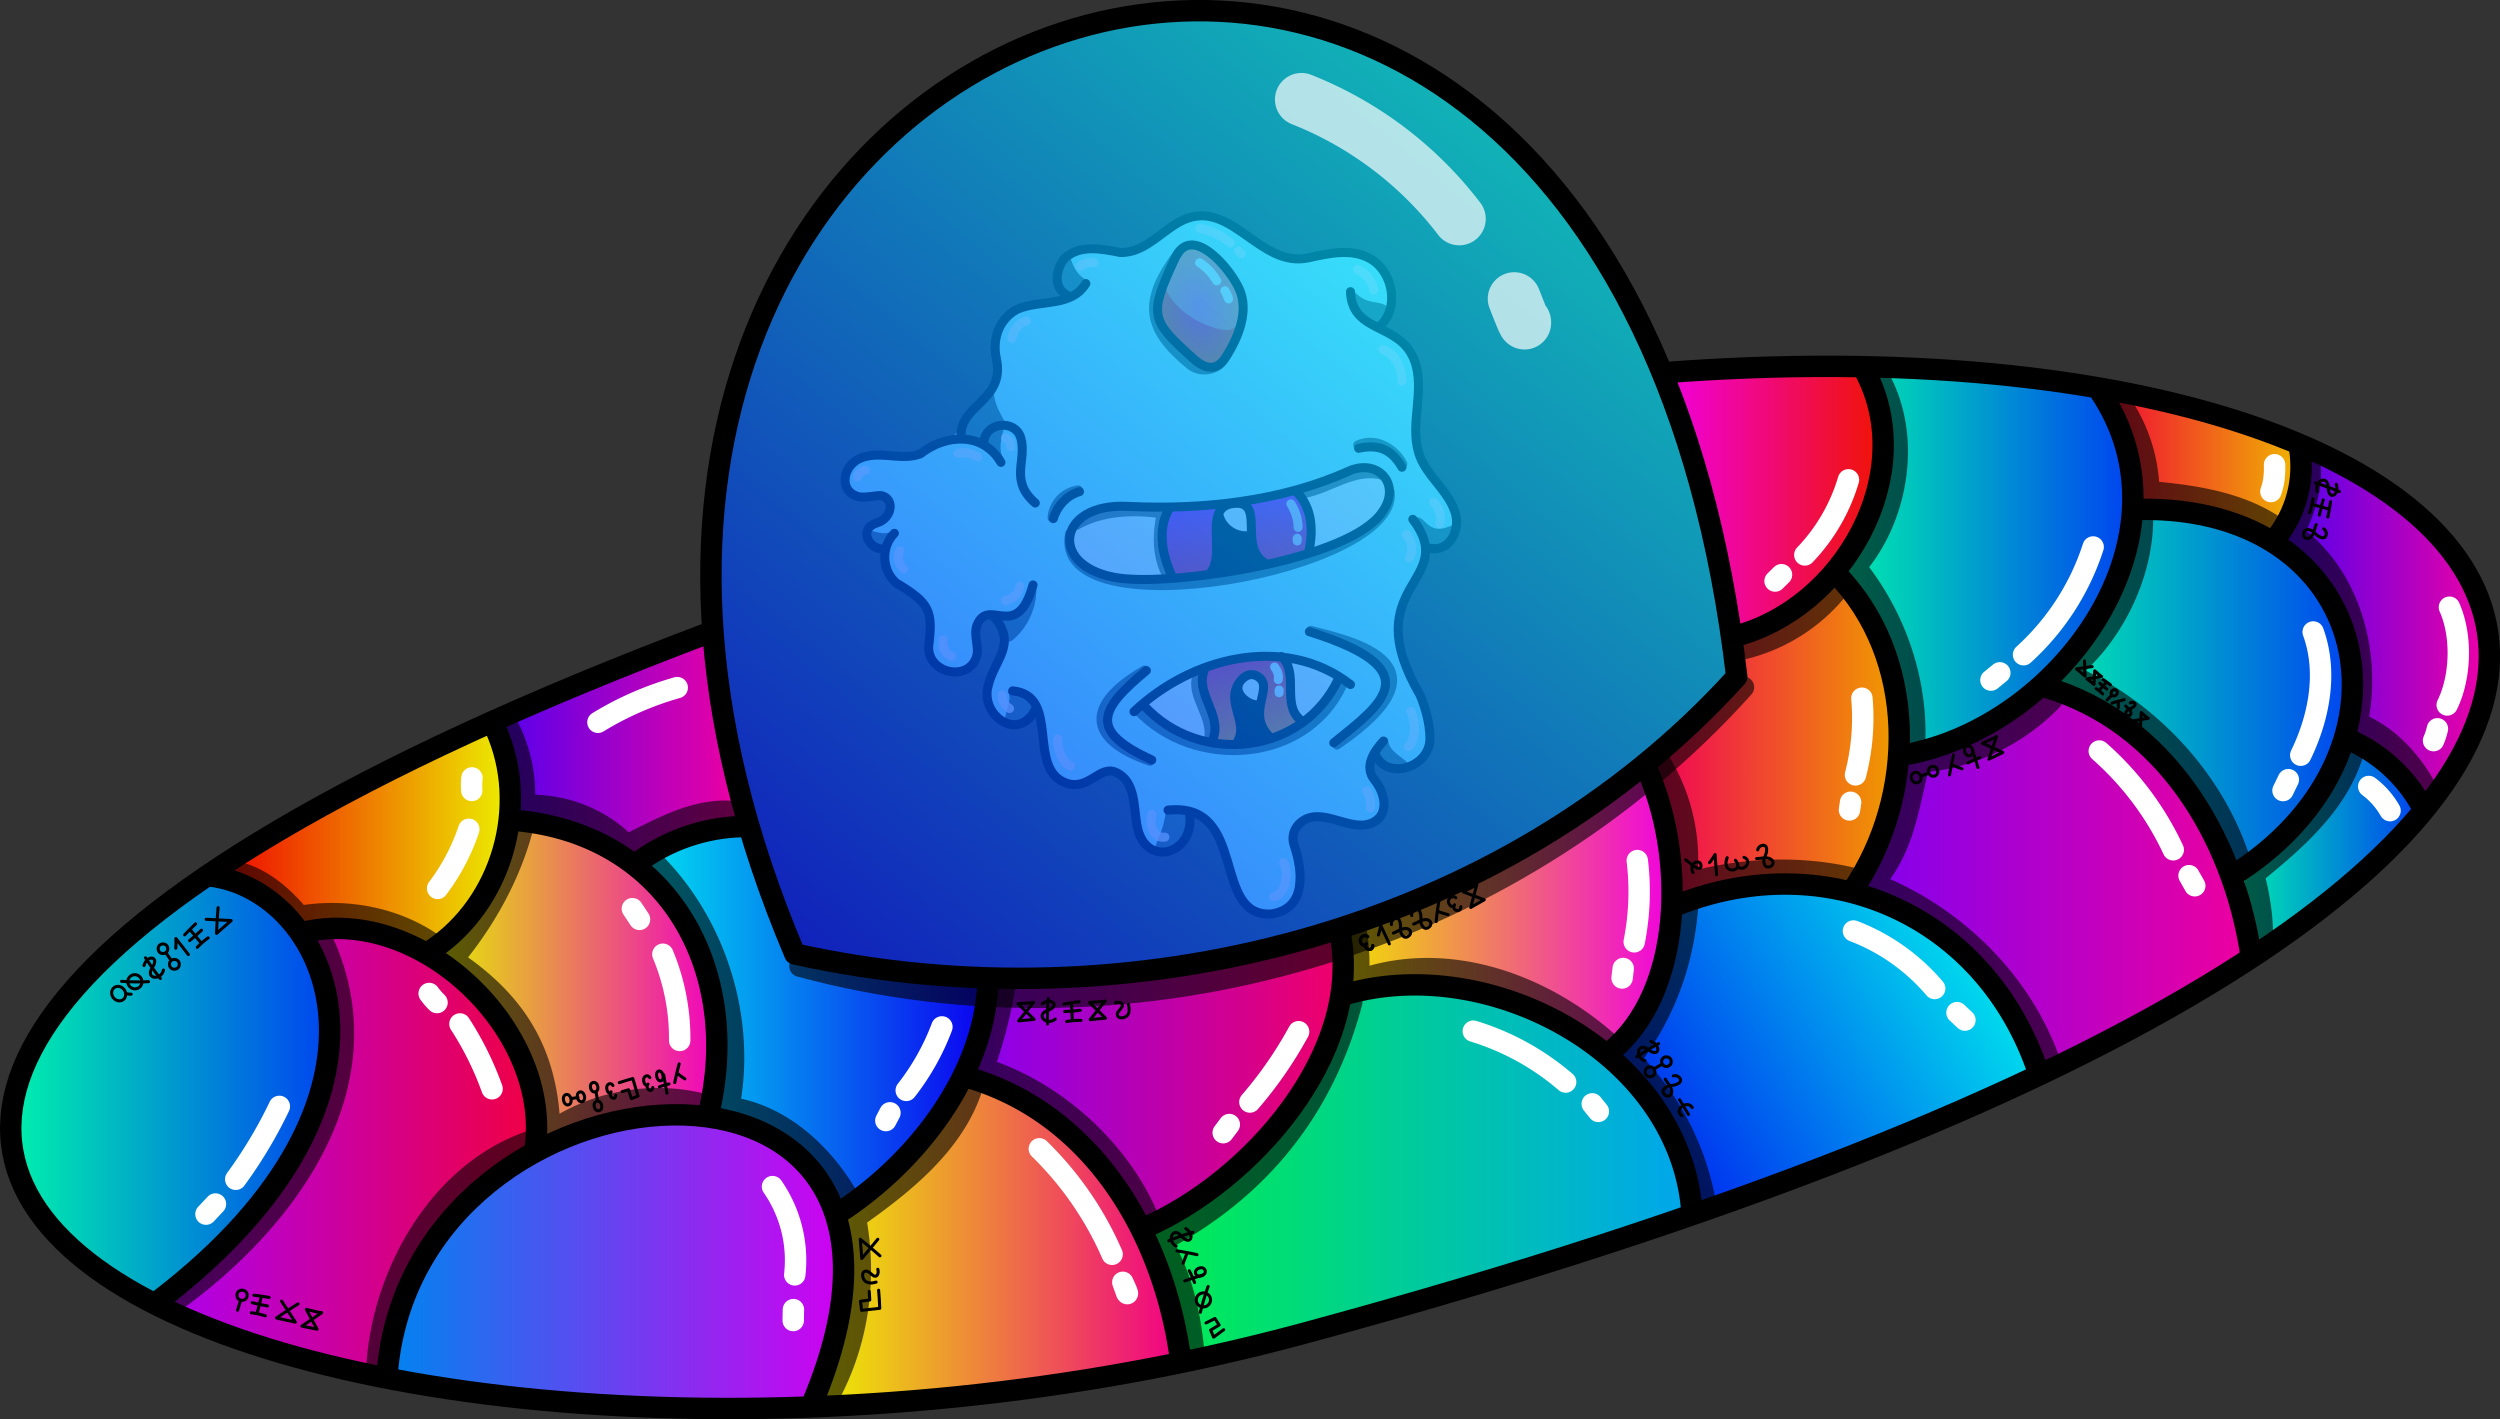 <svg xmlns="http://www.w3.org/2000/svg" xmlns:xlink="http://www.w3.org/1999/xlink" viewBox="0 0 2453 1392.6"><rect x="0" y="0" width="2453" height="1392.6" fill="#333333" stroke="none"/><g transform=" scale(0.7 0.7) translate(450 45.5)"><svg version="1.1" id="Layer_1" xmlns="http://www.w3.org/2000/svg" x="0" y="0" viewBox="0 0 1100 1100" style="enable-background:new 0 0 1100 1100" xml:space="preserve" xmlns:xlink="http://www.w3.org/1999/xlink"><path d="M533 209.1c-68 59.6-71 20-121 36.5-19.6 10.9-14 30-9.7 39.6 11 23-51 9-69 40.3-10 18 .1 42-7.5 61.8-9 19.6-34 35-37 52.2-43 48-154 7-119 70.4 6 11 33-6 39 9.1 7 17.5-39 29-21 46.7 18 5 21 39.9 57 63.2 14 20 3 51 19 69.1 35.8 38 46-25 41-34.3 4-39 44-11 22 38.7-23 52 11 74 36.5 56.6 24-9 13 39 23 50.9 19.5 37 55 12 67 12 18 1 28 22 29.8 40.3 6.5 63 54 46 59 8 15.5-34 45 49 47 59.9 11 73 69 42 71 17.9 3-54-3-60.1 2-68.3 18.5-31 71 13 90.8-15.5 14-19.7-31-63.5 8-55.4 94 19 19-101 14-120.4-9-35.5 14-106 47-121.7 18-9 17-35.5 7-52.8-9.5-17-25-30.6-31-48.9-13.5-54 22-102-36-133.3-5-3-7-9.5-4-14.4 17-26 1-66-32-71.4-22-3-44 9-66.5 6.3C616 247 579.9 178 533 209.1z" style="fill:#a8fffb"/><style>.st40{fill:none;stroke:#000;stroke-width:10;stroke-linecap:round;stroke-linejoin:round;stroke-miterlimit:10}.st98{opacity:.6;enable-background:new}</style><g id="Outline"><path class="st98" d="M793 537c-1 .7-1 2-.5 3 5 10 11 35 25 30 8-2 21-13 18-22.4-.5-1-2-2-3-1.5-26 12-28-11-39-9.4v.3zm-34 274.5c6 5 26 8 25-3-6-7-20.6-12-21.5-26C750 772 744 803 759 811.5zm-219.3 52s1 .5 1 .8c9 13.5-3 36-18 40-34 6-9-6-6-44 .3-5.3 22.3 2.7 23 3.2zM342 731c5 7-4 22-4 33 8 13 29.6-5 33-14.9 2-12-17-21-28-20.2-1 .1-1 1.1-1 2.1zm31-120.2c2 23-8 47-26 61.9-13 10.9-17.5-30.6-8-27.9 6 4.2 28-18.8 34-34zm-157-59.9c-8 6-17 3-25 1-11 5 4 20 13.5 16 5-4 12-9 12-15.7-.5-.2-1.5-.2-.5-1.3zM337 473c-6-10-3-23 0-34 0-1 0-2-.6-2-9-9-23 11-19.8 20.7C318 463 338 475 337 472.8v.2z"/><path class="st98" d="M326 392c-2 29 24 45 7 44-7 2-14 1-15 11-1 11-24 0-24.5-1.3C285 433 317 404.5 326 392zm103-118c-9.9-4-16-16-18-25-4-6-9.9 1-11 6-7 54 29.5 28 29 19zm293 9c16 21 29.5 12 40 20.7 3 4 1 9.6-1 14-3 9-13 9-20 4.1-14.5-5.8-22-22.2-19-38.8z"/><path class="st40" d="M347 729c53.5 5 15 86 59 102 25 9 37-19.8 55-11.9 23 10.1 19.6 40 24 60.7 9.6 46 63 29.6 58-12.8"/><path class="st40" d="M519 861c89-9 47.5 119 114.5 115 39-6 35-47 25-76.5-3-9 0-18.5 7-24.5 24.5-21 59 15.5 84-2.5 15-11 8-33-2-45-12-15 0-32 10-43"/><path class="st40" d="M790 539c53 69.8-64 71 8 194.5 6 14 11 32 11 48.5 0 32-49 47.5-61 16"/><path class="st40" d="M721 287c2 51 64 31 74 88 6 34-11.5 71 7 103 10 18 27 31.5 34 51 8 19-4 47-27 42"/><path class="st40" d="M407 290.6c-16-8-12-29.9-2-41 17-15 40.5-10 61-6 29.8 1 49-29 75-38 50-17 81 55 133 44 23-5 48-11 69 1 25 14 33 55 10 75"/><path class="st40" d="M428 278c-16 26.5-51 17.5-76 28.5-20 10.5-28 33-23 55 10 47-43 51-39 88m25 4.5c1.5-23 35-26 41-5 7 25-13 47 16 72"/><path class="st40" d="M334 476c-20-34-61-31.5-89-9.6-20 8-43-3-64 4-22 7-28 37-5 43.5 6.5 2 23-2 26-1 15 4 11 25-5 30-21 6-10 29 6 29"/><path class="st40" d="M216 554.5c-15 15-14 41 2 55 37 22 41 31 36 69.7-2 31 46 41 53.5 10 2-10.8-4-22 0-33 13-32 44 20 62-44.5"/><path class="st40" d="M327 647.9c25 29.7-.5 47-7 75-10 32.5 34 65 53 25"/><path d="M729 262.5c9 4 16 13 18 22.5m-193-68c12.5 2 24.5 8 34 16m9 9 3 3m-163 10c-5.5-.9-12 .6-15.5 4M362 319.6c-9 2-14 10.7-16 19M339 449c4 1 6 6 6 9.8M308.5 470c-12-6-16-5-22-4M175 492c1-4 5-7 9-7.5m38 89.5c-4 8 0 16 4 19.9m44 78.6c-1 6 1 15 9 18m76-77.5c-3 14-13 14.5-16 16m4.5 119.5c-5-3-9-9-8-15M397 782c-1 14.5 7 28 14 30m90 53.9c-3 12 2 27 14.5 25M636 957c14-3 17-28 11-38m96-60.1c1-7 0-14-4-19m46-49.1c8-6.5 9-25 3-39M786 582c5-8 3-19-3-26m37-12c2-8.5-.6-18-7-24m-56-169c18 6 22 30 21 35" style="opacity:.788;fill:none;stroke:#fff;stroke-width:10;stroke-linecap:round;stroke-linejoin:round;stroke-miterlimit:10;enable-background:new"/></g><style>.st40,.st68{fill:none;stroke-width:10;stroke-linecap:round;stroke-linejoin:round;stroke-miterlimit:10;stroke:#000}.st68{opacity:.6;enable-background:new}</style><g id="Eye_Mouth"><path d="M553 707c-22 9-41.5 19.6-59 36.5C619.8 856 553 707 553 707zm72 20c0-13-19-18-27-6-2 1 16.5 46 27 5.6v.4zm28-33c3 18-2 56 13 67.5 88-58.5-2-67.5-13-67.5z" style="fill:#fff"/><linearGradient id="SVGID_00000135662984397971047570000016405347921401767057_" gradientUnits="userSpaceOnUse" x1="562.708" y1="-326.584" x2="588.711" y2="-216.569" gradientTransform="rotate(3.292 -17168.273 890.9) scale(1)"><stop offset="0" style="stop-color:#ff0062"/><stop offset="1" style="stop-color:#ff9d00"/></linearGradient><path style="fill:url(#SVGID_00000135662984397971047570000016405347921401767057_)" d="M590.5 741.5c-6-16 18-46 32-27-6.5 113 51 51 40 39-19.8-22 24-98-102-49.5 3.5 142 54.5 73.5 30 37.5z"/><path d="M600 785c-17-46 9-78.5 28-2.8l-28 2.6v.2z"/><path class="st40" d="M721 722c-73.5-57-177-29.7-239.7 30"/><path class="st40" d="M708 714.9c-39 85-154 98-216 30"/><path class="st40" d="M560 704c-13 27 20 51.5 8.5 79m76-92c20 17.5 0 53 21 70M596 785c10-17-5-35-3-52.5 1-11 13-28 26-19 18 12-14 39 12 66"/><path class="st40" d="M597 722c-4 11 11 23 21.5 22.5m-123.5-38c-53 44-63.5 67 6 99m174.5-142c134 42 81 79.6 27 123"/><path d="M637 702.5c3 4 5 9 4 14m1 11.5v3" style="fill:none;stroke:#fff;stroke-width:10;stroke-linecap:round;stroke-linejoin:round;stroke-miterlimit:10"/><path class="st68" d="M493 706c-63.5 36-67 76 6 100.9M677 662c47 12 161 37 29 127"/><path class="st68" d="M484.5 749.9c63 68 188 59.8 228-28"/><path class="st68" d="M553 708.5c-13 23 16 47 11 74"/></g><style>.st114,.st40{fill:none;stroke:#000;stroke-width:10;stroke-linecap:round;stroke-linejoin:round;stroke-miterlimit:10}.st114{opacity:.6}</style><g id="suspicious_eye"><path d="M719 485.7c-75 34-164 43-245 39-79.5-4-88 69-8 79.6 62 8 254-20 290-73.1 22-30.2-4-60.2-37-45.5z" style="fill:#fff"/><path d="M574 545.3c1 17.5 0 35-5 52.2l56-9.9-16.5-30.5-34.5-11.8z"/><linearGradient id="SVGID_00000126282863442437977090000011937741723992343478_" gradientUnits="userSpaceOnUse" x1="587.88" y1="506.723" x2="601.628" y2="614.919"><stop offset="0" style="stop-color:#b0f"/><stop offset="1" style="stop-color:#f04"/></linearGradient><path style="fill:url(#SVGID_00000126282863442437977090000011937741723992343478_)" d="M662 508.1c13 16 19 46 13 65.8.5 0-49 15-49 14.6-27-20.5-5.5-57.5-26-66.7-46-4-15 52-33 76.7 0 0-43 3-43 2.9-13-21-19.5-53-3-73.9 48-3.5 94-8.5 141-19.4z"/><path class="st40" d="M719 485.7c-75 34-164 43-245 39-79.5-4-88 69-8 79.6 62 8 254-20 290-73.1 22-30.2-4-60.2-37-45.5z"/><path class="st40" d="M519.8 527.9c-13 23-7 52 4 75M661 508.4c17.5 17.5 19 42 14 66m-111 25.8c23-20.9-12-81 34-78.9 26 4 0 48 28 66"/><path class="st40" d="M575 533.1c3 15 18 26 34 24m121-96.7c23-5 37 2 48 21m-357 27c-14 4-25 16-29 29.9"/><path class="st114" d="M419.6 506.5c-15.5 2-28 15-29 30.8M729 456.8c19-9 41 3 50 20.9m-369 77.1c-22 112 366 41 355-46"/><path class="st114" d="M417.5 545.8c28-16 63-17.5 94-12.8-5 22-5 46 5 66M668 510.9c29.8-5 57-29 88-20.6"/><path d="M655 521.9c5 8 8 17 8 26m-1 12.1v3" style="opacity:.78;stroke:#fff;fill:none;stroke-width:10;stroke-linecap:round;stroke-linejoin:round;stroke-miterlimit:10"/></g><radialGradient id="a22" cx="677.109" cy="702.572" r="56.939" gradientTransform="matrix(.978 -.208 -.3 -1.411 102.775 1435.44)" gradientUnits="userSpaceOnUse"><stop offset="0" style="stop-color:#ff00a6"/><stop offset="1" style="stop-color:#ff5900"/></radialGradient><path style="fill:url(#a22)" d="M527 249.5c-30 64-27.5 69 21 112.5 14 12.5 26 11 34-1 17-26 26-54 16-77-9-21-52.5-74-71-34.5z"/><path d="M514 279c9.6 26 38 45 64.5 50 25 5 24-26 20-42.5C542 196 525 254 514 279z" style="opacity:.369;fill:#fff;enable-background:new"/><path d="M527 249.5c-30 64-27.5 69 21 112.5 14 12.5 26 11 34-1 17-26 26-54 16-76.6-9-21.4-52.5-74.4-71-34.9z" style="fill:none;stroke:#000;stroke-width:10;stroke-linecap:round;stroke-linejoin:round;stroke-miterlimit:10"/><path d="M531 243c-41 54-37 85 12 125 9.8 8 24.5 7.5 34-1" style="opacity:.6;fill:none;stroke:#000;stroke-width:10;stroke-linecap:round;stroke-linejoin:round;stroke-miterlimit:10;enable-background:new"/><path d="M554 255c8 5 14 12 19 20m9 11c2 3 3 6 4 9" style="fill:none;stroke:#fff;stroke-width:10;stroke-linecap:round;stroke-linejoin:round;stroke-miterlimit:10"/></svg></g><defs><linearGradient id="puz" x1="-610.4" y1="1089.99" x2="-300.6" y2="1089.99" gradientUnits="userSpaceOnUse"><stop offset="0" stop-color="#00f0ac"/><stop offset="1" stop-color="#0044f0"/></linearGradient><linearGradient id="puz-2" x1="-464.12" y1="1151.35" x2="-101" y2="1151.35" gradientUnits="userSpaceOnUse"><stop offset="0" stop-color="#ac00f0"/><stop offset="1" stop-color="#f00044"/></linearGradient><linearGradient id="puz-3" x1="-409.73" y1="842.12" x2="-123.71" y2="842.12" gradientUnits="userSpaceOnUse"><stop offset="0" stop-color="#f00400"/><stop offset="1" stop-color="#ecf000"/></linearGradient><linearGradient id="puz-4" x1="-140.76" y1="760.77" x2="104.7" y2="760.77" gradientUnits="userSpaceOnUse"><stop offset="0" stop-color="#5000f0"/><stop offset="1" stop-color="#f000a0"/></linearGradient><linearGradient id="puz-5" x1="-198.53" y1="987.3" x2="81.03" y2="987.3" gradientUnits="userSpaceOnUse"><stop offset="0" stop-color="#e4f000"/><stop offset="1" stop-color="#f000c0"/></linearGradient><linearGradient id="puz-6" x1="-242.98" y1="1261.58" x2="202.74" y2="1261.58" gradientUnits="userSpaceOnUse"><stop offset="0" stop-color="#0084f0"/><stop offset="1" stop-color="#d000f0"/></linearGradient><linearGradient id="puz-7" x1="3.09" y1="1023.68" x2="343.71" y2="1023.68" gradientUnits="userSpaceOnUse"><stop offset="0" stop-color="#00e4f0"/><stop offset="1" stop-color="#0c00f0"/></linearGradient><linearGradient id="puz-8" x1="179.15" y1="1238.47" x2="531.44" y2="1238.47" gradientUnits="userSpaceOnUse"><stop offset="0" stop-color="#ecf000"/><stop offset="1" stop-color="#f00084"/></linearGradient><linearGradient id="puz-9" x1="332.09" y1="1080.21" x2="691.49" y2="1080.21" gradientUnits="userSpaceOnUse"><stop offset="0" stop-color="#8800f0"/><stop offset="1" stop-color="#f00068"/></linearGradient><linearGradient id="puz-10" x1="497.26" y1="1172.38" x2="1042.51" y2="1172.38" gradientUnits="userSpaceOnUse"><stop offset="0" stop-color="#00f04c"/><stop offset="1" stop-color="#00a4f0"/></linearGradient><linearGradient id="puz-11" x1="693.69" y1="917.92" x2="1017.51" y2="917.92" gradientUnits="userSpaceOnUse"><stop offset="0" stop-color="#f0e000"/><stop offset="1" stop-color="#f000e0"/></linearGradient><linearGradient id="puz-12" x1="974.17" y1="1134" x2="1326.41" y2="907.1" gradientUnits="userSpaceOnUse"><stop offset="0" stop-color="#0024f0"/><stop offset="1" stop-color="#00f0ec"/></linearGradient><linearGradient id="puz-13" x1="995.68" y1="749.01" x2="1231.58" y2="749.01" gradientUnits="userSpaceOnUse"><stop offset="0" stop-color="#f00058"/><stop offset="1" stop-color="#f09800"/></linearGradient><linearGradient id="puz-14" x1="1013.71" y1="512.02" x2="1224.45" y2="512.02" gradientUnits="userSpaceOnUse"><stop offset="0" stop-color="#f000dc"/><stop offset="1" stop-color="#f01400"/></linearGradient><linearGradient id="puz-15" x1="1179.95" y1="573.07" x2="1464.67" y2="573.07" xlink:href="#puz"/><linearGradient id="puz-16" x1="1201.69" y1="884.37" x2="1591.02" y2="884.37" gradientUnits="userSpaceOnUse"><stop offset="0" stop-color="#8000f0"/><stop offset="1" stop-color="#f0009c"/></linearGradient><linearGradient id="puz-17" x1="1383.76" y1="697.51" x2="1682.15" y2="697.51" xlink:href="#puz"/><linearGradient id="puz-18" x1="1434.33" y1="476.68" x2="1634.6" y2="476.68" gradientUnits="userSpaceOnUse"><stop offset="0" stop-color="#f00038"/><stop offset="1" stop-color="#f0b800"/></linearGradient><linearGradient id="puz-19" x1="1612.94" y1="633.15" x2="1819.07" y2="633.15" gradientUnits="userSpaceOnUse"><stop offset="0" stop-color="#4c00f0"/><stop offset="1" stop-color="#f000a4"/></linearGradient><linearGradient id="puz-20" x1="1568.82" y1="849.89" x2="1746.89" y2="849.89" xlink:href="#puz"/><linearGradient id="puz-21" x1="914.14" y1="119.84" x2="139.73" y2="1041.84" gradientUnits="userSpaceOnUse"><stop offset="0" stop-color="#00fff7"/><stop offset="1" stop-color="#0008ff"/></linearGradient><style>.puz-21,.puz-24,.puz-25{fill:none;stroke-linecap:round;stroke-linejoin:round;stroke-dasharray:0 0 0 0 0 0;stroke:#000}.puz-21{stroke-width:3px}.puz-24,.puz-25{stroke-width:21px}.puz-25{opacity:.6}</style></defs><g id="Layer_43" data-name="Layer 43"><path d="M-466.5 1296.9c259.3-199.4 165.8-400.2 47.8-413.9-174.8 105.8-303.2 312.8-47.8 413.9Z" transform="translate(623.8 -21.9)" style="fill:url(#puz)"/><path d="M-325 940.6c68.5 135.9-38.3 276.1-139.1 362 67.4 37.9 143 61.1 219.8 65.1 6.5-92.7 62-175.4 140.6-224.1 22.9-116.9-104.7-236-221.3-203Z" transform="translate(623.8 -21.9)" style="fill:url(#puz-2)"/><path d="M-142 733.6C-236.8 773-329.5 817-409.7 882.3c33.2 8.5 63.9 27.1 88.5 53.5 40.6-6 80.3 8.8 122 14.8 81.1-47 91-178.9 57.2-217Z" transform="translate(623.8 -21.9)" style="fill:url(#puz-3)"/><path d="M-124.4 826.1a176.5 176.5 0 0 0-16.4-98.1l1.8 3 210.8-82.5c16.5 59 16.5 122 32.9 182.1-34.8 8.6-71.2 18-100.5 42.5-36.1-29.8-82.1-47.5-128.6-47Z" transform="translate(623.8 -21.9)" style="fill:url(#puz-4)"/><path d="M-121.9 829.8c-9.3 50.7-39 97.3-76.6 127.9 43.5 37.9 89.7 82.6 95.2 143.1 2.2 15.2 4.4 30.3 10 44.1 51.3-22.5 107.9-32.8 163.8-32 41.9-128.8-44.7-287.1-192.4-283.1Z" transform="translate(623.8 -21.9)" style="fill:url(#puz-5)"/><path d="M-243 1367c21.2-325.6 587.9-347.4 411.9 33.3-139.2 7-276.6 9.9-411.9-33.3Z" transform="translate(623.8 -21.9)" style="fill:url(#puz-6)"/><path d="M195.9 1216.1c-17.5-57.1-73.1-92.3-121.9-98.4 20.4-94.6 1.8-180.6-70.9-248.3a208.6 208.6 0 0 1 103-38.1l50.2 123.8s189.9 25 187.4 30.2c.4 96.7-63.3 170.4-147.8 230.8Z" transform="translate(623.8 -21.9)" style="fill:url(#puz-7)"/><path d="M325.3 1077.4c-30.8 53.2-74.1 99-126.6 135.2 10.9 61.6 4.9 126.8-19.6 184.3 72.7 12.3 298.7-22.2 352.3-48.3-10-119.2-90.1-231.4-206.1-271.2Z" transform="translate(623.8 -21.9)" style="fill:url(#puz-8)"/><path d="M687.7 938.3c-112.6 22.4-225.2 45-340.6 45.1-44 168 8.9 36 156.3 238.7 109.3-49.6 209-151.7 184.3-283.8Z" transform="translate(623.8 -21.9)" style="fill:url(#puz-9)"/><path d="M539.1 1354.6c14.3 12.9 473.9-140.4 503.4-148.1-33.9-150.6-195.3-249.2-344.4-207.6-35.5 100.9-102.4 188.4-200.8 226.7a390.9 390.9 0 0 1 41.8 129Z" transform="translate(623.8 -21.9)" style="fill:url(#puz-10)"/><path d="M987.6 780c47.3 75.8 39.4 205.7-30.5 275.9-74.1-48.5-176-91.1-263.2-55.5 2.3-22.2 3.2-37.3-.2-61.7 97.6-49.2 211.5-85.8 293.9-158.7Z" transform="translate(623.8 -21.9)" style="fill:url(#puz-11)"/><path d="M948.7 1060.3c50.9-33 62.9-95.4 70.7-151.8 138.6-59.2 311 18.9 356.2 163.3-104.7 66.1-226 102.6-343.9 139.4 6.6-64-26.8-115.3-83-150.9Z" transform="translate(623.8 -21.9)" style="fill:url(#puz-12)"/><path d="M995.7 773.3c16 42.4 25.1 87.4 28.5 134.9 52.8-20.4 111.2-21.6 169.1-16.7 76.4-84.5 51.6-218-14-301.6A360.1 360.1 0 0 1 1082 649l-.4 36.5Z" transform="translate(623.8 -21.9)" style="fill:url(#puz-13)"/><path d="M1013.7 389.8c33.2 81.2 44.8 169.5 65.9 254.2 123.5-37 176.4-144.4 125.7-263.9Z" transform="translate(623.8 -21.9)" style="fill:url(#puz-14)"/><path d="M1180 584c50.5 43 52.4 117.4 66.7 177.6 147-25.5 280.1-222 187.1-357.5-73.3-18.8-153.9-19.8-228.9-19.6 41.2 67.6 11.7 137.4-24.9 199.5Z" transform="translate(623.8 -21.9)" style="fill:url(#puz-15)"/><path d="m1591 955.8-210 118.8c-42.3-81.3-90.4-145.5-179.3-178.3 19.3-41.5 34.3-85 41-129.8a353.9 353.9 0 0 0 145.2-72.4c145.4 68.2 150.5 122.6 203.1 261.7Z" transform="translate(623.8 -21.9)" style="fill:url(#puz-16)"/><path d="M1472.4 522.7c-12.2 72.4-45.9 115.4-88.6 173.5 85.7 26.1 153.1 95.9 185.4 178 192-94.5 125.7-379-96.8-351.5Z" transform="translate(623.8 -21.9)" style="fill:url(#puz-17)"/><path d="M1634.6 467.5c-57.8-32.9-133-65.1-200.3-62.9 25.3 32.5 45.6 76.5 34.5 118.6 118.7-3.3 117.1 30.7 138.8 25 12.5-24.5 25.2-50.2 25.6-77.7 0-.9-.6-2.2 1.4-3Z" transform="translate(623.8 -21.9)" style="fill:url(#puz-18)"/><path d="M1676.8 745.2c20.2-95.3-1.9-126.6-63.9-194.7 12.2-26.5 23.5-57.9 27-89.1 150.9 56.8 252.3 215 113 343.5-24.5-22.4-42.2-44.7-76.1-59.7Z" transform="translate(623.8 -21.9)" style="fill:url(#puz-19)"/><path d="M1590.4 949.9c63.6-30.1 119.1-77.1 156.5-137.5-13.1-28.9-37.6-52.4-68.8-62.5-24.5 51.9-58 101.9-109.3 131.7 8.3 24 15.8 48.3 21.6 68.3Z" transform="translate(623.8 -21.9)" style="fill:url(#puz-20)"/><g id="Layer_45" data-name="Layer 45"><ellipse class="puz-21" cx="557.6" cy="1296.8" rx="7" ry="6.9" transform="rotate(-20.7 810.843 -419.988)"/><path class="puz-21" d="M561.6 1284.2a245.5 245.5 0 0 0-7.6 25.3" transform="translate(623.8 -21.9)"/><ellipse class="puz-21" cx="-491.2" cy="985.2" rx="6.9" ry="7" transform="rotate(-36.8 -212.316 37.047)"/><path class="puz-21" d="M-504.5 984.8a232.6 232.6 0 0 0 26.4.3" transform="translate(623.8 -21.9)"/><ellipse class="puz-21" cx="1256.2" cy="785.3" rx="4.7" ry="5.2" transform="rotate(-20.1 1505.122 -985.945)"/><ellipse class="puz-21" cx="1272.9" cy="779.2" rx="4.5" ry="4.9" transform="rotate(-20.1 1521.624 -992.04)"/><path class="puz-21" d="M1260.9 783.2c2.5-.5 4.8-1.7 7.2-2.4" transform="translate(623.8 -21.9)"/><ellipse class="puz-21" cx="-66.3" cy="1100.7" rx="3.7" ry="5.2" transform="rotate(-11.9 141.12 -1898.444)"/><ellipse class="puz-21" cx="-52.9" cy="1097.9" rx="3.5" ry="4.9" transform="rotate(-11.9 154.523 -1901.412)"/><path class="puz-21" d="M-62.5 1099.6c1.9 0 3.8-.7 5.8-.9m861.3-195.9c-2.7-3-8.3.6-7.1 4.6s4.2 5.2 5.9 2.3c-3.3 5.7 6.3 8.4 6.2 1.8M718.2 941c-2.8-3-8.4.6-7.2 4.6s4.2 5.2 5.9 2.3c-3.3 5.7 6.3 8.4 6.3 1.8" transform="translate(623.8 -21.9)"/><path class="puz-21" d="M718.2 941c-2.8-3-8.4.6-7.2 4.6s4.2 5.2 5.9 2.3c-3.3 5.7 6.3 8.4 6.3 1.8M13.8 1079.3c-1.8-3.6-6.5-1.5-6.1 2.6s2.7 6.1 4.3 3.7c-3.2 4.7 4 9.6 4.7 3.3m-39.1-1.9c-1.8-3.6-6.5-1.5-6.1 2.6s2.7 6.1 4.3 3.6c-3.2 4.8 4 9.7 4.7 3.4" transform="translate(623.8 -21.9)"/><ellipse class="puz-21" cx="1450.7" cy="701.7" rx="3.2" ry="2.9" transform="rotate(-45 1736.125 -62.226)"/><path class="puz-21" d="m1448.2 704.1-4.5 4.6" transform="translate(623.8 -21.9)"/><circle class="puz-21" cx="237.5" cy="1270.9" r="5"/><path class="puz-21" d="m-387.8 1298-2.9 9.5m1851.2-599.1c-4 1-8 2.1-11.9 3.4m6.1-1.3c-.1 2.1-.1 4.1 0 6.1m-161.6 46.1c-1.5 6.4-2.9 13-4 19.5m2.7-9.6 9.5 3.7M788 906.4c-1.1 6.5-2 13.1-2.6 19.7m2-9.8c3.2 1.2 6.4 2.2 9.7 3.1M550.7 1253c-6.5-1.5-13-2.7-19.6-3.7m9.7 2.6c-1.3 3.1-2.5 6.3-3.6 9.5M42.6 1065.8c-1.6 6-3.1 12.1-4.3 18.3m2.7-8.9a74 74 0 0 0 7.2 5.3m982-214.9c3.8 2.5 14.7 13.2 15 6s-12.5-4.2-7.9 6.5m-566.5 127.6c3.3-1.1 8.8.5 6 4.6s-5.3 5.2-3.8 8.5 9.1 1.9 10.5-2.6c.9-3 .8-4.9-.2-8.8m-245.8 259.9c1.1 3.3-.4 8.8-4.6 6.1-2.6-1.8-5.2-5.4-8.5-3.9s-1.8 9.2 2.6 10.5 4.9.8 8.8-.1" transform="translate(623.8 -21.9)"/><circle class="puz-21" cx="1635.1" cy="1041.7" r="4.7"/><circle class="puz-21" cx="1619" cy="1051.7" r="4.8"/><path class="puz-21" d="m1006.8 1066.2-6.7 3.9" transform="translate(623.8 -21.9)"/><ellipse class="puz-21" cx="-39.9" cy="1088.4" rx="3.6" ry="4.7" transform="rotate(-11.9 167.617 -1910.717)"/><ellipse class="puz-21" cx="-36.1" cy="1106.9" rx="3.7" ry="4.8" transform="rotate(-11.9 170.994 -1891.936)"/><path class="puz-21" d="m-38.9 1093.6 1.3 7.6" transform="translate(623.8 -21.9)"/><circle class="puz-21" cx="159.9" cy="930.9" r="4.7"/><circle class="puz-21" cx="171.1" cy="946.2" r="4.8"/><path class="puz-21" d="m-460.8 957.1 4.4 6.3" transform="translate(623.8 -21.9)"/><ellipse class="puz-21" cx="1307.8" cy="759.1" rx="4" ry="4.9" transform="rotate(-20.1 1556.594 -1012.032)"/><path class="puz-21" d="m1311.4 757.5 5.6 17.4m1.7-9.6a98.8 98.8 0 0 0-11.5 5.2" transform="translate(623.8 -21.9)"/><ellipse class="puz-21" cx="554.5" cy="1269.4" rx="4.9" ry="4" transform="rotate(-20.7 807.704 -447.72)"/><path class="puz-21" d="m556.1 1273-17.4 5.7m9.6 1.6a98.8 98.8 0 0 0-5.2-11.5" transform="translate(623.8 -21.9)"/><ellipse class="puz-21" cx="24.5" cy="1077.4" rx="3.1" ry="4.9" transform="rotate(-11.9 231.833 -1921.967)"/><path class="puz-21" d="m27.4 1076.5 3.2 18m2-9a63.3 63.3 0 0 0-9.4 2.8m1633-547.5c4.1 2.5 3.2 10.4-2.4 8.5s-6.6-6.1-10.9-7.4-6.5.9-6.4 4.2a3.8 3.8 0 0 0 5 4c5.2-2.2 5.3-8.9 7.3-13.5m-182.3 175c2.5-1.7 6.4.7 3.7 3.3s-5.2 2.3-7.1 4.4-1.5 3.8.3 4.5a2.4 2.4 0 0 0 3.6-1.8c.4-3.4-3.2-5.1-5-7.3m-361.1 141.1c.8-4.7 8.4-6.8 8.7-.9s-3.2 8.4-2.7 12.8 3.2 5.8 6.3 4.4a3.8 3.8 0 0 0 1.8-6.1c-3.9-4-10.3-1.6-15.2-1.7m-81.7 213.3c4.5-1.6 10.1 4 5.1 7.2s-8.9 1.3-12.5 3.9-3.4 5.6-.8 7.6a3.9 3.9 0 0 0 6.3-1.4c1.5-5.4-3.7-9.7-6-14.1M741.5 929.1c-.9-4.7 5.5-9.4 7.8-4s0 9 2 13 5 4.3 7.4 1.9a3.8 3.8 0 0 0-.5-6.4c-5-2.3-10.1 2.2-14.8 3.8m18-17.1c-.9-4.6 5.5-9.3 7.9-3.9s-.1 9 1.9 13 5 4.2 7.4 1.9a3.8 3.8 0 0 0-.5-6.4c-5-2.4-10.1 2.1-14.8 3.7m290.3-60.3a69 69 0 0 0 5.4-7.9l1.5 19.8m-331.8 59.1a78.9 78.9 0 0 0 2.3-9.3l8.4 18m-1190.7 4.3c.2-3.1.2-6.3.1-9.5l12.2 15.7m1475.6 150.1c-4.6-7.7-18.6 2-10.1 8" transform="translate(623.8 -21.9)"/><path class="puz-21" d="M1032.9 1115.4q-4.2-7.2-8.7-14.4m644.3-603.9c3.6 10.6-7.6 16.6-7.9 3.1s-14.5-5.8-10.4 4.2" transform="translate(623.8 -21.9)"/><path class="puz-21" d="M1671.6 504.3a243.8 243.8 0 0 0-23.5-8.5m-652 548c10.4 3.9 8.1 16.3-2.5 8.1s-13.7 7.6-3.3 10.7" transform="translate(623.8 -21.9)"/><path class="puz-21" d="M1003.6 1045.9c-7.3 3.9-14.5 8.3-21.4 12.9m-442.5 168.6c9.4 5.9 4.6 17.7-4.1 7.4s-14.9 4.7-5.4 9.8" transform="translate(623.8 -21.9)"/><path class="puz-21" d="M546.6 1231a242.5 242.5 0 0 0-23.5 8.3m-124.2-232.5c8.8-6.7 18.1 2 5.4 6.5s-.9 15.6 7.3 8.5" transform="translate(623.8 -21.9)"/><path class="puz-21" d="M404.7 1001.7a207 207 0 0 0-.6 24.9m-886.6-57.3c3-10.7 15.6-9.3 8.2 2s8.6 13 10.9 2.4" transform="translate(623.8 -21.9)"/><path class="puz-21" d="M-481 961.7a241.3 241.3 0 0 0 14.5 20.3M1429 676c-5.1.6-10.2 1.4-15.3 2.2l8.3 7-.5-14.8M239.6 1254.1c-6.3-5.5-12.7-10.9-19.3-16.2l1.5 18.9 15.7-18.9m-568.9 63.4c-7.2 4.5-14.2 9.1-21.1 13.8l18.5 4.1-13.5-20.6m-62.3-386.1q-1.1 12.6-1.5 25.2l14.3-12.5-24.5-1.3m1898.7-202.8c2.3 1.9 4.3 4 6.8 5.6l-14.2 2.4 6.7 5.4Zm-45.7-41c2.3 1.9 4.3 4 6.8 5.6L1424 688l6.8 5.5Zm-110.2 71c4.6-2.2 9.5-3.9 13.9-6.5l-7.5 22.2 13.6-6.6ZM811.9 897c4.4-2.5 9.3-4.4 13.4-7.4l-6 22.7 13.2-7.5Zm-366.7 108.5c5.1-.5 10.3-.4 15.3-1.4l-14.6 18.3 15-1.5Zm-70.1 1.2c5.1-.5 10.3-.3 15.3-1.4l-14.7 18.3 15.1-1.5Zm-698.3 300c5 1 9.9 2.7 15 3.2l-19.3 13.2 14.8 3Zm1983.5-777.5c1-5 1.9-9.9 2.6-15m-20.5 10.7a78.4 78.4 0 0 0 3.4-13.7m6.2 16.1c1.1-5 2.3-10 3.7-14.9m5.4 8.9-16.3-4.5m-197.9 177c-2.3-1.8-4.7-3.5-7.1-5.1m-.5 14.1a34.9 34.9 0 0 0-6.3-5.2m10.4.4c-2.3-1.8-4.6-3.7-6.8-5.7m6.4-.8-7.3 8M435.2 1004.8c-5 .6-10 1.3-15 2.2m16.7 16.1a73.8 73.8 0 0 0-14.1 1.1m13.3-11q-7.7.9-15.3 1.2m6.7-7.9.9 16.9M-359.7 1295c-4.9-.9-10-1.7-15-2.2m11.3 20.2a80.8 80.8 0 0 0-13.8-3m15.9-6.7c-5-.9-10-2-15-3.2m8.8-5.7-4.1 16.4m-60.3-382.4c-3.6 3.5-7.2 7.1-10.7 10.8m23 2.9a77.6 77.6 0 0 0-10.6 9.3m4.1-16.8c-3.7 3.5-7.6 6.9-11.6 10.2m.7-10.4 10.8 13" transform="translate(623.8 -21.9)"/><ellipse class="puz-21" cx="-507.1" cy="996.8" rx="6.6" ry="7.4" transform="rotate(-36.8 -228.188 48.628)"/><path class="puz-21" d="M-499.4 997a20.9 20.9 0 0 0 4.3.4m1566-133.9c-6.6 17.2 17.7 14.1 8.1 2.5" transform="translate(623.8 -21.9)"/><path class="puz-21" d="M1081.6 872.7c6.6 4.8 14.2-6.5 5.8-9.6M559.5 1320l8.8-4.4 4.1 6.4-8.3 5 2.9 6.9 9.9-7.3m-338.6-38.7c.6 6.9.9 11.8 1.1 17.7l-17.8 2-1.1-8.9 9.1-1.3-.5-8.4m-245.3-204.8c5.1-1.7 8.8-2.8 13.3-4l5.1 17.2-6.5 2.5-2.8-8.7-6.3 1.8" transform="translate(623.8 -21.9)"/></g><path d="M1080.3 686c-228.6 252.5-598.4 344.2-924.2 271.9C-246.7 8.5 952.3-413 1080.3 686Z" transform="translate(623.8 -21.9)" style="opacity:.67;fill:url(#puz-21)"/><path d="M653.2 119.5A362.6 362.6 0 0 1 808 236.6m54 78.4c.8 1.8 11.3 29.6 10.1 22.7" transform="translate(623.8 -21.9)" style="stroke-width:52px;opacity:.68;stroke:#fff;fill:none;stroke-linecap:round;stroke-linejoin:round;stroke-dasharray:0 0 0 0 0 0"/><path class="puz-24" d="M73.7 642.1c-1433.7 539.2-317.3 931.4 581.6 688.1C2352 871 1943.1 316.2 1008.8 387.6" transform="translate(623.8 -21.9)"/><path class="puz-24" d="M1080.3 686c-228.6 252.5-598.4 344.2-924.2 271.9C-246.7 8.5 952.3-413 1080.3 686ZM-416.4 881.6c115.7 15.1 209.2 215.9-50.1 415.3m222.5 73.9c24.7-323.9 582.6-365.4 417.4 27.6" transform="translate(623.8 -21.9)"/><path class="puz-24" d="M-99.1 1151.4c18.7-116.8-111.4-242.7-227.7-214.6" transform="translate(623.8 -21.9)"/><path class="puz-24" d="M-200.2 954.1c69.1-45.9 96.6-141.6 62.6-217.2m209.1 377.9C104.8 975.1 33.4 841.1-117 827m462.5 160.9c-4.6 89.9-69.4 172.8-142.3 221.5" transform="translate(623.8 -21.9)"/><path class="puz-24" d="M107.6 832.9A180 180 0 0 0 4.7 866.2m321.4 212.9c122.7 35.9 191.6 153.6 208.3 275.6" transform="translate(623.8 -21.9)"/><path class="puz-24" d="M691.1 937.7c23.1 118.3-87.8 243.1-190.6 288.3" transform="translate(623.8 -21.9)"/><path class="puz-24" d="M697.6 997.3c139.9-40 323.4 56.5 338.3 208.7" transform="translate(623.8 -21.9)"/><path class="puz-24" d="M990.6 773.3c40.4 86.6 38 222.5-34.5 280.7" transform="translate(623.8 -21.9)"/><path class="puz-24" d="M1375.8 1072.8c-51.5-151.8-205-221.1-353.5-163.1m55.2-263.2c106.8-26.9 182.5-158.7 128.7-260.3" transform="translate(623.8 -21.9)"/><path class="puz-24" d="M1176.7 583.6c81.6 82.5 80.5 219.4 16.9 312.4" transform="translate(623.8 -21.9)"/><path class="puz-24" d="M1436.6 405.9c95.3 142.2-35.8 325.1-186.5 355.7" transform="translate(623.8 -21.9)"/><path class="puz-24" d="M1383.5 696.2c116.2 34.4 183.2 146 201 260.5m-109-435c229.7-3.7 280.9 233.7 98.8 354.5" transform="translate(623.8 -21.9)"/><path class="puz-24" d="M1607 552.7a112.6 112.6 0 0 0 25.4-91.9m45.7 285.6a150.1 150.1 0 0 1 75.4 68.4" transform="translate(623.8 -21.9)"/><path class="puz-25" d="M-309 941.4c68 141.2-31.8 277.6-144.7 358.4m351.1-158.3c-91 30.6-147.3 132.6-151.5 225m142.6-530.7c-12.7 47.1-37.6 90.8-68.3 127.7 63.6 42.2 93.9 93.1 95.5 169.7 44.1-31.3 102.6-41.3 154.7-26.6M-200 947.5c-36.9-25.1-84.2-34.2-129.9-26.4-17.5-21.1-40.2-40.7-68.2-44.7m498.8-57.5c-39.3-6-76 16-109.7 32.4-25.3-26.6-62.9-40.8-100.5-39.1a145.5 145.5 0 0 0-17.7-81m143 134.9c63.2 61.9 92.3 156.7 75.5 242.3 50.9 7.1 91.9 44.9 116.9 88.2m-18.6 194.8c28.5-52.4 37.4-115.2 25.9-174.6 46.6-32.9 97.4-72.8 114.9-129.3m31.7-98.1a448.8 448.8 0 0 1-21.2 80.9c69.5 22 132.9 78.4 161.9 146.6M702.6 1005c-27.7 105.6-91.5 184-187.1 234.7 20.2 34 28.8 72.5 32.2 111.5m159-416a188 188 0 0 1 2 48.9c87.5-31.7 184 4.3 249.5 64.6m73.7-135.6c-4.6 54-22.1 102.5-56.4 148.3a263.1 263.1 0 0 1 73.3 137.7m142.7-316c-53-12-109.4-8.7-161 5.9a183.6 183.6 0 0 0-23.9-116.6m380.5 290.4c-28.2-78.3-92.9-142.6-173.3-174.1 30.6-33.1 34.8-76.2 45.8-119a202.7 202.7 0 0 0 130.1-61.3M1084.3 659a170.7 170.7 0 0 0 96.6-61m73.7 157.2c3.7-62.9-17.7-127-57.8-177 42.2-48.5 55.3-129 22.7-186.1M1609.1 539c-35.7-24.2-80.3-30.9-124.5-34.7a156.8 156.8 0 0 0-29.5-89.4m118.6 450.9c-26.5-81.6-91.7-149.6-170.3-183.2 44.8-34.5 75.5-96.2 75-153.1M1595.9 945c.8-21.7-2.8-43.4-8.4-65.2 39.5-32.3 81.7-67.9 97.2-118.3m74.3 38.4c-15.1-29.8-39.4-56.6-70.1-68.6 14.3-66.1-6.2-144.7-62.9-185.3 11.5-23.4 20.8-49.6 15.6-75.1" transform="translate(623.8 -21.9)"/><path class="puz-25" d="M161.1 969.9c328.6 89 698.5-20.3 925.8-273.7" transform="translate(623.8 -21.9)"/><path d="M-349.7 1107.5a449.4 449.4 0 0 1-42.8 71.5m-19.9 24.3-9.3 9.9m249.2-186.6a308.8 308.8 0 0 1 31.5 63.6m-61.7-93.5a65.6 65.6 0 0 0 7.7 8.9m329.2 180.6a126.7 126.7 0 0 1 21.8 86.6m-1.3 34.1-.2 10.7M26.6 958.2a213.7 213.7 0 0 1 16.5 84.6M-3.3 913.5l7 10.5m-167.5-88.4a202.9 202.9 0 0 1-30.6 58m33.7-108.4a72.2 72.2 0 0 0-.2 12.3m461.3 232a235.9 235.9 0 0 1-35 62.3m-16 22-4 7.6m150.6 27.7a326.2 326.2 0 0 1 71.4 103.5m10.5 27.5 3.7 10.3c.2.3.4.8.7.8s.5-.7-4.4-11.1Zm172.5-245.9a394.9 394.9 0 0 1-47.8 69m-20.2 22.1-6 8m245.4-99.6a250.9 250.9 0 0 1 90.6 49.9m26.1 21.4 6 7.4m38.2-246.1a253.8 253.8 0 0 1-3 79.7m-10.8 26.2-1.1 9.3m227-46.1a196.5 196.5 0 0 1 79.7 56.4m21.9 23.7 7.8 7.3M1203.1 707a221.8 221.8 0 0 1-6.3 75.2m-4.8 26.9-1.1 7.5m245.1-57.8a295.8 295.8 0 0 1 72.6 96.9m15.5 25.4 5.6 9.9m116.2-249c14.4 39.6 5.8 83.8-12.2 120.9m-12.2 24-5.2 10.7m84.1-4a77.7 77.7 0 0 1 20.9 23.7m58.3-199.6c13.4 30.5 10.2 71.1-2.2 95.9m-9.6 23.4a65.6 65.6 0 0 1-3.8 11.6m-156-270.7c.3 8.9-.5 17.9-3.6 26.3M1430 558.6a244.1 244.1 0 0 1-68.3 105.7m-23.3 17.8-8.7 7.1m-139.8-196.5a180.3 180.3 0 0 1-42.8 73.7m-22.9 19.4-6.3 6.2M40.7 696.6a311.6 311.6 0 0 0-77.8 34" transform="translate(623.8 -21.9)" style="stroke-width:21px;stroke:#fff;fill:none;stroke-linecap:round;stroke-linejoin:round;stroke-dasharray:0 0 0 0 0 0"/></g></svg>